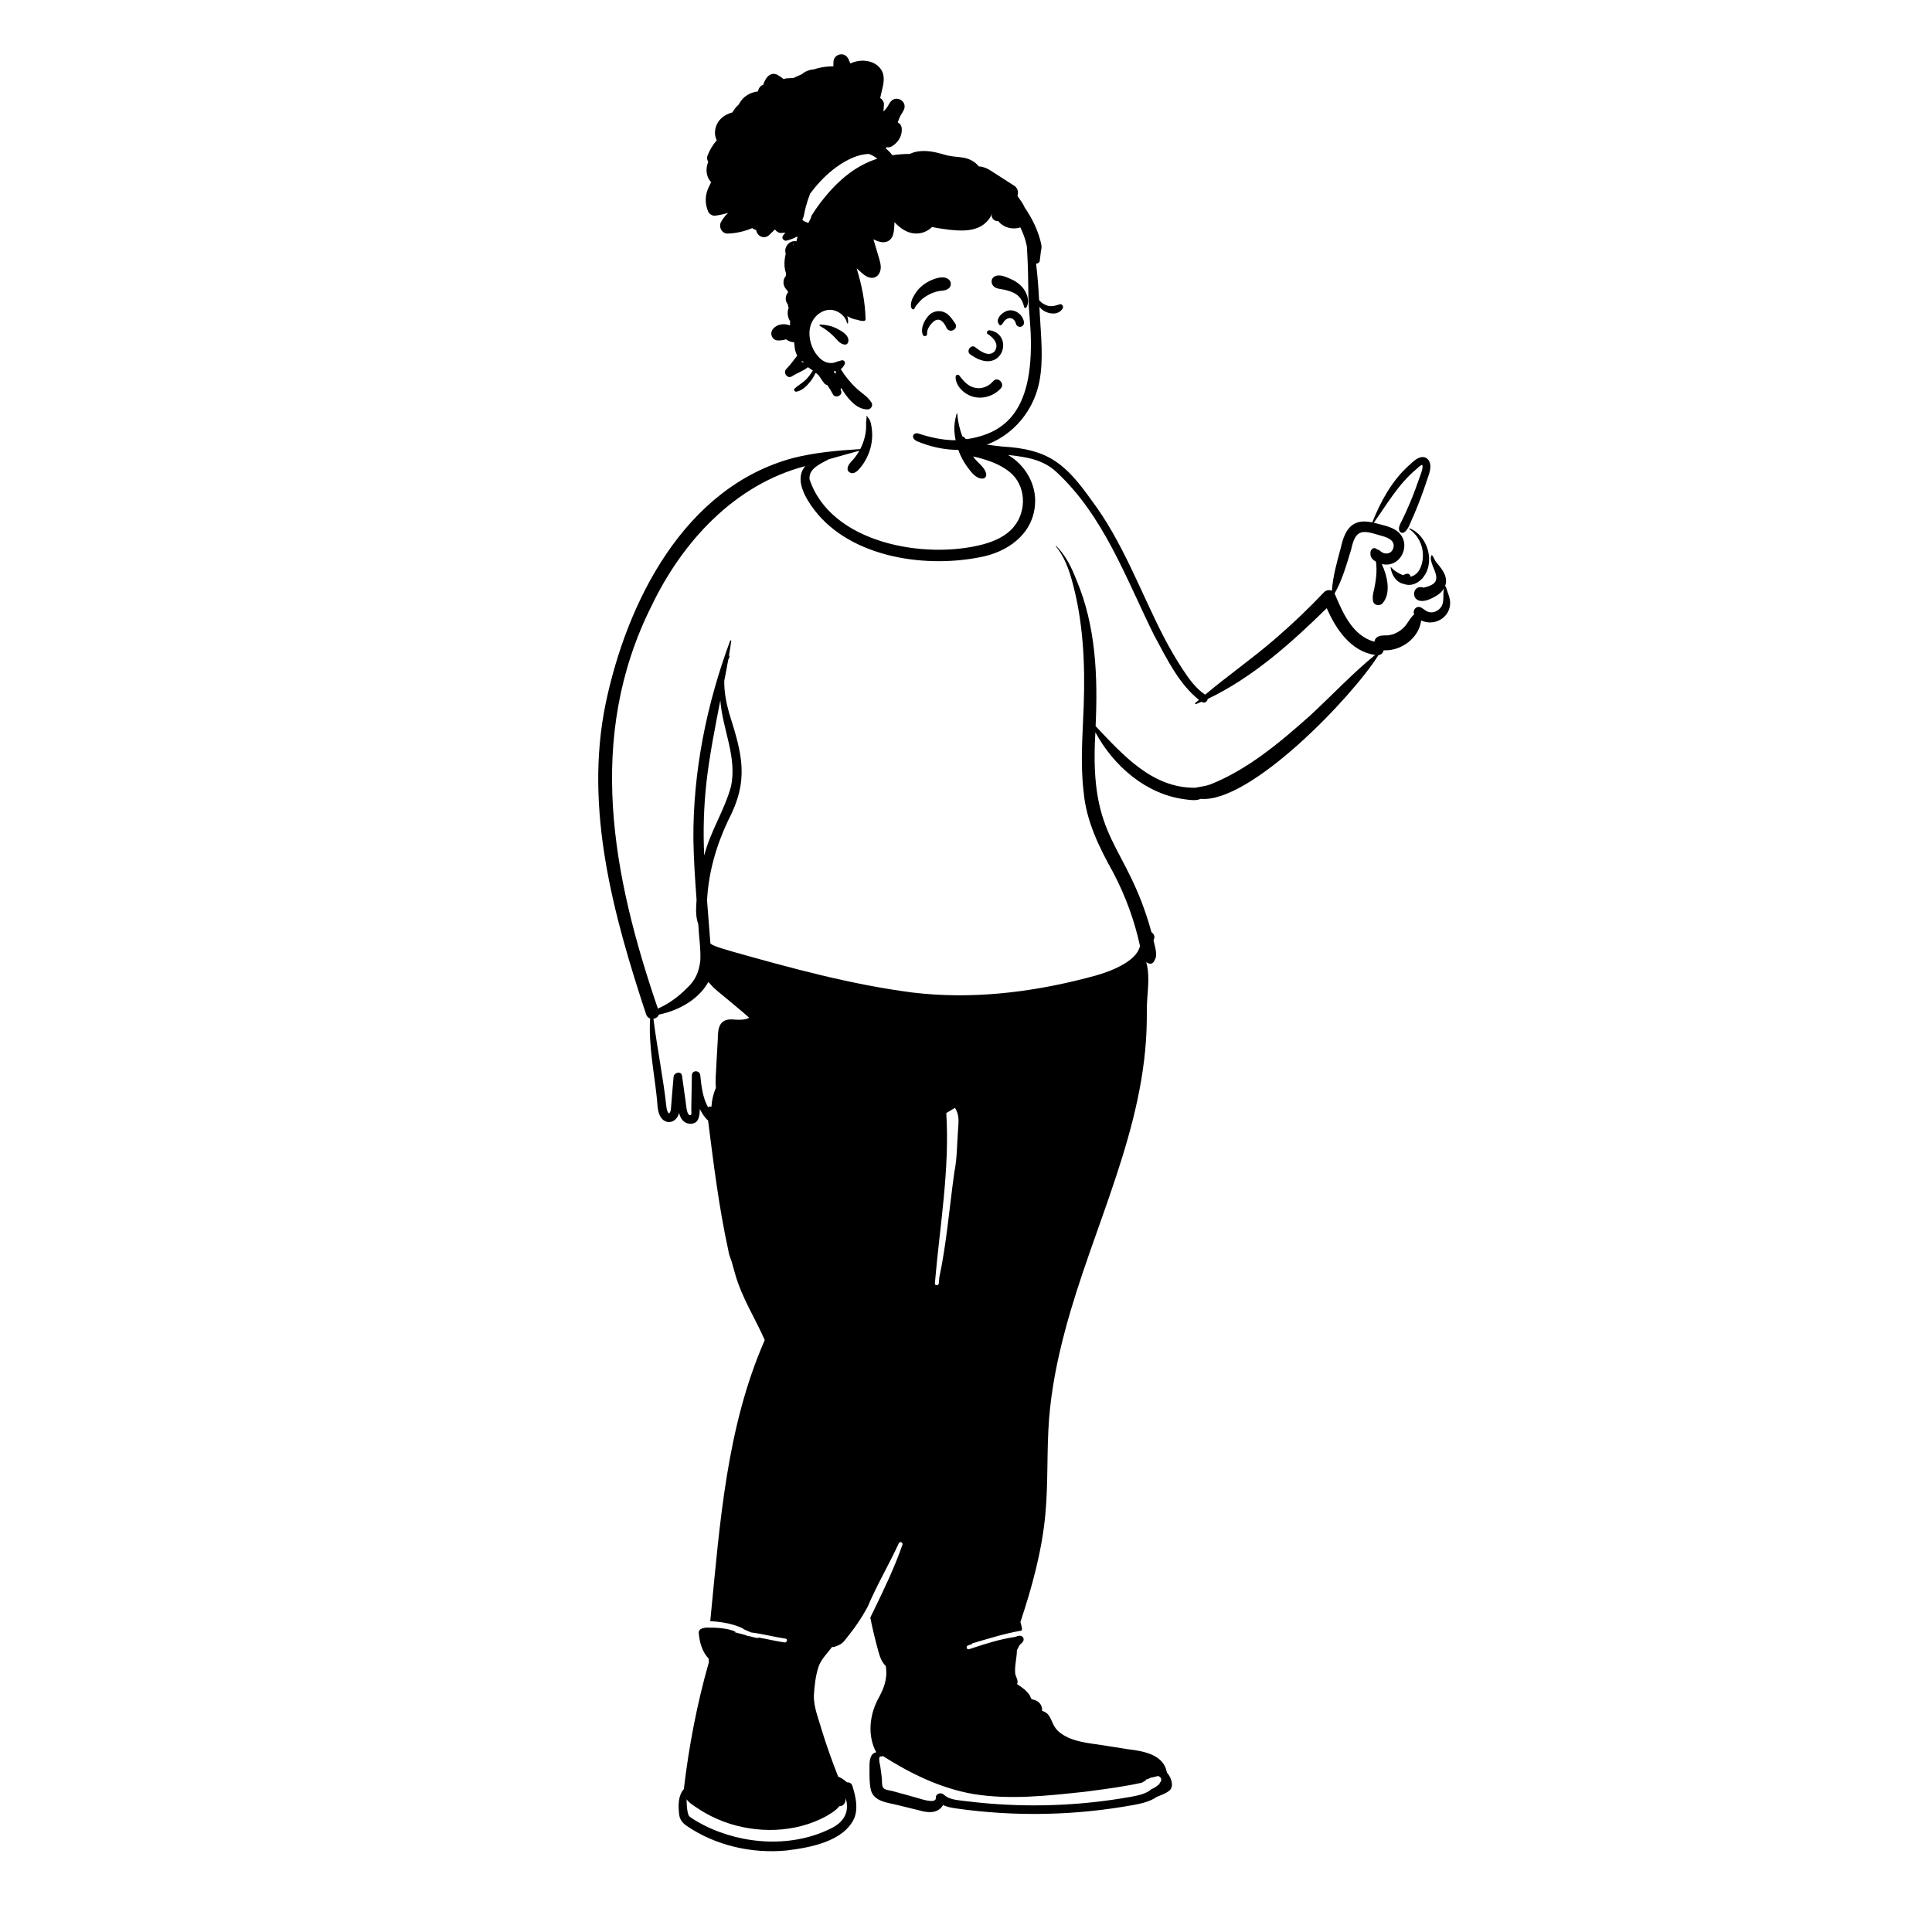 <svg width="200" height="200" viewBox="0 0 391 700" fill="none" xmlns="http://www.w3.org/2000/svg">
<path fill-rule="evenodd" clip-rule="evenodd" d="M320.249 259.196L319.594 259.779C308.881 269.301 297.517 278.805 284.105 284.185C282.289 284.847 280.395 285.025 278.529 285.419C262.93 285.574 252.337 273.502 242.459 263.093C243.286 245.28 242.602 226.888 235.559 210.242L235.391 209.814C233.668 205.46 231.562 201.143 228.193 197.816C228.11 197.735 227.996 197.856 228.067 197.941C230.942 201.46 232.616 205.759 233.818 210.095L233.879 210.315C237.977 225 238.69 240.408 238.151 255.575L238.134 256.035C237.766 266.283 236.88 276.586 238.115 286.813C239.016 297.368 243.69 306.913 248.781 316.029C253.219 324.449 256.536 333.449 258.547 342.752C257.9 345.497 255.557 347.51 253.122 349.038C248.722 351.754 243.623 353.24 238.643 354.484C218.265 359.71 197.041 362.136 176.076 359.606C153.709 356.705 131.879 350.701 110.218 344.589C107.99 343.906 105.518 343.288 103.39 342.226C103.247 342.069 103.079 341.937 102.896 341.828C102.528 336.636 102.041 331.49 101.678 326.311C102.168 316.278 104.958 306.522 109.232 297.462C117.043 282.608 114.463 273.575 109.702 258.44C108.608 254.589 107.826 250.56 107.924 246.59C108.422 244.089 108.904 241.587 109.349 239.077C109.534 238.596 109.736 238.119 109.961 237.645C110.004 237.555 109.883 237.484 109.826 237.567C109.726 237.709 109.631 237.854 109.536 238.001C109.866 236.086 110.173 234.168 110.441 232.246C110.477 231.992 110.149 231.893 110.054 232.139C101.495 255.137 96.526 279.788 96.731 304.363C96.852 311.599 97.351 318.833 97.883 326.052L97.833 326.748C97.644 329.48 97.545 332.264 98.502 334.867C98.706 339.332 99.465 343.743 99.229 348.222C98.677 352.311 97.442 355.204 94.368 358.032C91.323 361.12 87.838 363.676 83.868 365.448C67.364 317.258 57.694 267.201 81.561 219.55C92.639 196.349 111.707 175.506 137.299 168.877C133.651 172.9 136.495 178.92 139.117 182.756L139.277 182.988C151.836 201.567 179.491 205.993 200.231 201.952C210.278 200.231 219.699 193.737 220.5 182.877C221.123 175.603 216.976 168.428 210.707 164.845L211.47 164.928C217.572 165.605 223.498 166.582 228.181 170.941C245.443 186.887 253.451 209.596 263.648 230.156L264.053 230.904C268.421 238.99 272.641 247.723 279.897 253.586L278.541 254.741C278.37 254.888 278.553 255.22 278.769 255.132C279.467 254.85 280.16 254.553 280.852 254.253C281.826 255.033 282.946 254.243 283.063 253.252C299.471 245.411 313.339 232.972 326.212 220.355C329.462 227.87 334.943 236.067 343.717 237.294C335.434 244.08 328.102 251.925 320.249 259.196ZM188.359 403.281C189.423 402.676 190.475 402.047 191.512 401.396C193.225 404.131 192.789 406.536 192.605 409.557C192.213 414.598 192.301 419.725 191.277 424.687C189.503 437.346 188.454 450.575 185.819 462.911C185.76 463.601 185.699 464.29 185.645 464.98C185.574 465.888 184.149 465.892 184.22 464.98C185.955 444.501 189.637 423.902 188.359 403.281ZM198.017 649.983C211.385 652.199 225.031 650.628 238.404 649.204L240.368 648.95C246.697 648.128 253.065 647.265 259.282 645.887C259.806 645.454 260.613 645.263 260.928 644.622L261.312 644.649C261.636 644.466 261.966 644.294 262.302 644.132C263.279 643.957 264.075 643.745 265.084 643.469C266.452 643.933 266.595 645.135 265.666 645.986C265.759 646.42 265.239 646.668 264.899 646.86C264.844 646.969 264.76 647.074 264.633 647.163C264.023 647.547 263.407 648.007 262.709 648.197C261.003 649.968 257.339 650.641 255.321 651L255.121 651.036C238.35 654.033 221.192 654.838 204.208 653.484C201.28 653.249 198.354 652.951 195.439 652.587L194.645 652.487C192.127 652.162 189.351 652.036 187.415 650.197C186.452 649.282 184.52 649.859 184.574 651.314L184.577 651.37C184.747 653.759 179.153 651.782 178.045 651.474L178.013 651.465C174.916 650.626 171.839 649.699 168.732 648.9L167.97 648.753C165.272 648.218 165.062 647.947 165.032 644.608L164.932 643.7C164.796 642.49 164.651 641.284 164.455 640.083L164.379 639.633C164.291 639.129 163.431 636.005 164.863 636.419C165.044 636.472 165.22 636.327 165.229 636.152C175.292 642.551 186.181 647.905 198.017 649.983ZM144.87 658.037L145.724 657.526C147.154 656.662 148.591 655.724 149.605 654.411C151.279 654.474 151.967 652.9 151.904 651.496C153.309 656.06 151.567 659.713 147.448 662.023C133.103 669.628 114.749 668.508 100.469 661.277C99.098 660.571 97.759 659.805 96.46 658.978L96.167 658.792C95.681 658.48 95.209 658.146 94.949 657.61C94.325 655.781 94.333 653.978 94.265 651.939C95.347 653.396 97.143 654.405 98.635 655.409C101.483 657.312 104.568 658.821 107.767 660.033C119.612 664.427 133.682 664.159 144.87 658.037ZM101.483 283.236C102.627 273.319 104.587 263.539 106.487 253.748C107.259 264.271 112.729 274.518 110.296 285.163C107.919 293.732 102.824 301.334 100.647 309.978C100.224 301.051 100.484 292.119 101.483 283.236ZM115.58 369.285C114.293 369.52 112.97 369.515 111.668 369.423C106.393 368.784 105.559 371.975 105.577 376.436C105.416 379.319 105.24 382.203 105.089 385.088L105.002 386.819C104.893 389.125 104.603 391.704 104.893 394.114C103.937 396.303 103.42 398.585 103.268 400.978C102.829 400.86 102.359 400.916 102.021 401.146C100.086 397.7 99.623 393.493 99.224 389.613C99.029 387.705 96.222 387.618 96.179 389.613C96.125 392.327 96.084 395.043 96.037 397.757L95.963 401.945L95.963 402.007C95.975 402.604 96.245 404.11 95.511 404.052L95.469 404.047C94.103 403.945 94.04 399.089 93.745 397.878L92.605 389.756C92.349 387.938 89.733 388.531 89.553 390.117L89.549 390.168C89.229 393.88 88.904 397.593 88.629 401.308C88.543 401.95 88.531 403.113 87.829 403.393C87.209 402.837 87.091 401.9 86.96 401.123C85.792 390.405 83.6 379.824 82.248 369.131C83.124 369.006 83.927 368.46 84.184 367.622C91.217 366.186 98.597 362.23 102.131 355.804C102.836 356.425 103.387 357.238 104.071 357.875C105.152 358.887 106.339 359.8 107.474 360.746C110.656 363.437 113.85 365.978 116.967 368.752C116.511 368.901 116.095 369.193 115.58 369.285ZM192.099 149.878C192.135 149.738 192.329 149.778 192.339 149.911C192.533 152.613 193.182 155.464 194.17 158.114C194.524 158.171 194.863 158.37 195.11 158.757C195.443 159.276 197.033 159.638 197.863 159.882L197.981 159.918C201.426 160.98 205.022 161.409 208.595 161.788C225.399 162.717 231.515 167.978 240.995 181.273C252.249 196.249 258.563 214.024 267.046 230.554C269.133 234.574 271.387 238.498 273.864 242.293L274.1 242.653C276.313 246.017 278.761 249.425 282.141 251.695C290.319 244.844 299.066 238.727 307.156 231.77L307.913 231.116C313.983 225.873 319.78 220.317 325.297 214.496C325.948 213.809 327.169 213.629 328.071 214.032C328.424 208.792 329.905 203.653 331.27 198.591C332.704 192.07 335.195 187.662 342.708 189.276C345.732 181.668 349.781 174.244 355.912 168.689L356.306 168.335C357.611 167.151 359.324 165.453 361.158 165.606C362.823 165.743 363.678 167.249 363.744 168.78C363.82 170.596 363.028 172.445 362.46 174.147L362.412 174.292C361.681 176.527 360.892 178.744 360.059 180.943C359.256 183.059 358.396 185.155 357.496 187.231C356.579 188.968 355.904 191.843 354.233 192.893C353.37 193.405 352.482 192.716 352.39 191.836C352.259 190.682 352.924 189.667 353.414 188.662C353.865 187.738 354.306 186.809 354.736 185.875C356.464 182.116 358.014 178.278 359.346 174.363C359.742 173.046 361.361 169.62 360.799 168.436C360.237 168.441 359.079 169.628 358.669 169.981C352.228 175.311 348.042 182.675 343.254 189.395C346.259 190.253 349.521 190.655 352.017 192.67C357.151 197.145 353.028 206.007 346.146 204.357C348.067 208.435 349.719 215.022 346.315 218.706C345.291 219.663 343.304 219.357 342.993 217.831C342.66 216.21 343.059 214.821 343.425 213.25C344.087 210.051 344.489 206.775 344.037 203.518L343.895 203.434C342.729 202.726 341.995 201.932 342.031 200.47C341.879 199.413 343.007 197.989 344.14 198.854C344.508 199.133 344.957 199.155 345.344 199.437C346 200.061 346.816 200.551 347.747 200.544L347.837 200.541C349.034 200.532 349.918 199.811 350.283 198.693C351.286 195.623 347.816 194.592 345.56 194.002L344.977 193.823C338.819 191.942 336.587 191.912 335.039 199.141C333.363 204.534 331.886 210.086 329.052 215.015L329.404 215.857C332.254 222.636 335.831 230.439 343.491 232.519C343.762 230.254 346.215 230.172 347.989 230.229C350.28 230.106 352.579 228.945 354.197 227.276C355.611 225.854 356.322 223.873 357.885 222.605C357.178 220.998 358.776 219.225 360.446 220.149C361.571 220.77 362.251 221.656 363.609 221.837C364.813 221.998 365.922 221.578 366.836 220.808C369.223 218.793 368.088 215.833 368.672 213.195C367.903 214.525 366.625 215.544 365.257 216.248C356.123 221.467 356.214 211.234 361.263 212.916C366.746 211.669 366.654 209.69 364.604 205.042L364.568 204.933C364.234 203.957 363.49 202.232 364.181 201.181C364.219 201.129 364.288 201.112 364.338 201.16C364.965 201.776 365.212 202.809 365.741 203.535L366.372 204.287C368.289 206.595 370.295 209.335 369.05 212.415C369.183 212.387 369.328 212.444 369.373 212.605C369.962 214.745 371.133 216.848 370.89 219.137C370.384 224.155 364.938 226.909 360.429 224.818C359.562 231.268 353.194 235.911 346.811 235.623C346.609 236.508 345.954 237.285 344.94 237.366C335.547 252.395 298.625 291.059 280.519 289.444C278.787 290.228 276.583 289.835 274.75 289.598C260.688 287.766 248.936 277.494 242.38 265.318C239.97 305.2 253.588 304.716 262.7 337.756C263.612 338.327 264.144 339.574 263.436 340.628C263.827 342.627 264.628 344.676 264.319 346.727C264.167 347.312 263.861 347.845 263.583 348.381C263.011 349.474 261.503 349.343 260.797 348.492C261.995 352.819 261.484 357.361 261.177 361.772C260.99 364.363 261.004 366.918 261.001 369.51C260.644 408.982 241.339 444.572 231.415 482.019C228.608 492.516 226.452 503.213 225.604 514.056C224.704 525.591 225.331 537.19 224.248 548.711C222.993 562.055 219.424 575.024 215.215 587.708C215.467 588.735 215.99 589.904 215.667 590.79C209.655 591.802 203.852 593.643 198.012 595.352C197.783 595.417 197.641 595.559 197.569 595.728L196.234 596.17C195.368 596.458 195.739 597.832 196.613 597.542L198.072 597.058C203.062 595.409 208.11 593.833 213.3 593.094L213.459 593.029C214.497 592.614 215.718 592.31 216.265 593.452C216.542 594.03 216.323 594.613 215.926 595.071C215.591 595.458 215.165 595.696 214.872 596.135C214.545 596.712 214.268 597.319 213.942 597.905C213.946 600.802 212.991 603.67 213.361 606.561C213.64 607.76 214.613 608.91 213.995 610.194L214.277 610.373C215.914 611.424 217.479 612.576 218.555 614.2C218.79 614.555 218.968 615.287 219.237 615.539C219.517 615.799 220.04 615.83 220.384 615.953C222.128 616.483 223.225 618.055 223.075 619.881C227.158 621.054 225.752 625.196 229.967 628.079C234.294 631.21 240.152 631.554 245.263 632.366L253.972 633.753L254.478 633.815C259.991 634.494 267.18 635.772 268.289 642.203L268.378 642.307C269.71 643.895 270.991 646.91 269.347 648.634C268.01 649.819 266.184 650.375 264.565 651.066C262.32 652.685 259.085 653.439 256.622 653.896C235.33 657.834 213.395 658.29 191.959 655.235L191.6 655.183C190.102 654.959 188.555 654.656 187.188 654.015C185.275 657.23 181.592 656.826 178.491 655.913C176.056 655.312 173.622 654.719 171.188 654.127L170.96 654.067C167.2 653.103 161.868 652.81 160.957 648.23C160.487 645.871 160.518 643.248 160.541 640.851L160.536 640.065C160.533 638.046 160.692 635.309 162.98 634.883C159.801 629.002 160.494 621.77 163.455 615.939L163.612 615.653C165.791 611.663 167.152 608.331 166.429 603.617C164.978 602.252 164.301 600.292 163.764 598.365C162.636 594.309 161.652 590.21 160.818 586.082L162.111 583.43C165.904 575.646 169.654 567.829 172.488 559.64C172.748 558.888 171.525 558.356 171.186 559.091C167.603 566.857 163.221 574.236 159.885 582.118C157.674 586.24 155.018 590.116 152.041 593.724L151.91 593.908C150.754 595.49 149.786 596.016 147.888 596.668C147.584 596.796 147.275 596.798 146.985 596.715C145.174 599.167 142.976 601.11 142.024 604.037C140.986 607.274 140.59 610.834 140.385 614.219C140.276 618.628 142.116 622.792 143.271 626.979C145.038 632.62 147.005 638.2 149.181 643.698C150.344 644.168 151.399 644.89 152.372 645.78C153.183 645.702 154.037 646.07 154.34 647.057L154.466 647.469C155.538 651.02 156.447 655.12 155.056 658.677C151.209 667.295 138.846 669.443 130.39 670.475C117.867 671.663 104.731 668.674 94.305 661.547C92.833 660.516 91.829 659.343 91.584 657.516L91.558 657.288C91.222 654.232 91.144 650.605 93.268 648.237C95.084 632.736 98.058 617.241 102.342 602.226C102.309 601.802 102.283 601.377 102.261 600.951C99.87 598.464 98.934 594.963 98.666 591.601C98.635 590.188 100.066 589.893 101.176 589.721L101.584 589.717C105.201 589.691 108.933 589.869 112.16 591.217L112.001 591.223C111.838 591.231 111.667 591.251 111.543 591.335C113.16 591.853 114.923 592.083 116.469 592.763C117.614 592.819 118.612 593.362 119.771 593.46L119.956 593.472C120.162 593.49 120.319 593.429 120.431 593.327C123.546 593.881 126.643 594.628 129.752 595.085C130.649 595.216 131.037 593.846 130.131 593.713C125.971 593.102 121.83 591.982 117.641 591.463C116.715 591.104 115.82 590.643 114.891 590.273C114.837 590.15 114.735 590.04 114.57 589.962C113.552 589.485 112.494 589.092 111.412 588.764C108.638 587.905 105.724 587.543 102.835 587.373L103.039 585.309C106.363 551.586 108.789 516.959 122.579 485.553C119.649 478.791 115.664 472.351 113.1 465.395C112.036 462.615 111.39 459.781 110.547 456.943C109.999 455.584 109.546 454.208 109.327 452.751C105.951 437.32 104.042 421.624 102.05 405.972C100.709 404.865 99.823 403.269 99.046 401.801L99.042 402.024C98.996 404.44 98.655 407.224 95.609 407.152C93.151 407.093 92.075 405.261 91.525 403.235C90.454 407.472 85.697 407.704 84.302 403.531C83.68 401.848 83.706 399.928 83.521 398.163C82.527 388.472 80.453 378.788 81.049 369.029C80.422 368.816 79.876 368.337 79.609 367.539C67.735 331.6 57.167 293.139 64.876 255.217C72.584 218.062 93.458 176.469 132.907 165.933C140.893 163.917 149.006 163.233 157.193 162.712C158.374 160.429 159.137 157.831 159.292 155.246C159.34 154.5 159.304 153.76 159.302 153.014C159.299 152.324 159.594 151.501 159.456 150.857C159.423 150.7 159.636 150.648 159.693 150.793C159.867 151.246 160.221 151.473 160.461 151.855C161.057 152.933 161.215 154.214 161.373 155.419C161.964 160.125 160.618 164.966 157.769 168.744L157.67 168.874C156.787 170.055 155.105 172.192 153.367 171.169C151.852 170.274 152.822 168.453 153.726 167.477L153.794 167.405C155.017 166.134 156.043 164.776 156.877 163.295C153.173 164.281 149.498 165.367 145.805 166.395L145.63 166.491C142.738 168.065 138.441 169.749 138.82 173.651C146.51 196.836 180.531 202.794 201.558 197.259L201.893 197.168C205.916 196.059 209.945 194.278 212.683 191.031L212.796 190.895C217.656 185.146 217.284 175.647 211.198 170.927C207.583 167.969 202.589 166.398 198.079 165.374C199.391 167.55 202.291 169.086 202.819 171.664C202.955 172.548 202.465 173.389 201.489 173.408C199.01 173.456 197.181 170.811 195.88 169.033C193.164 165.314 191.623 160.819 191.294 156.239C191.13 154.011 191.541 152.004 192.099 149.878ZM356.151 191.708C356.02 191.618 356.092 191.351 356.27 191.424C363.01 194.214 365.761 204.209 360.687 209.714C359.003 211.489 356.479 212.515 354.18 211.584C351.355 211.106 349.704 208.256 349.342 205.63C349.318 205.507 349.455 205.452 349.533 205.529L349.547 205.545C350.614 206.86 352.297 207.74 353.831 208.413C354.261 208.18 354.731 207.995 355.204 207.886C355.876 207.734 356.564 208.261 356.5 208.946C359.673 208.366 360.945 204.594 361.041 201.732L361.043 201.646C361.172 197.685 359.379 194.023 356.151 191.708Z" fill="black"/>
<path fill-rule="evenodd" clip-rule="evenodd" d="M149.94 19.704C151.401 19.485 152.504 20.39 153.028 21.664L153.056 21.733C153.225 22.167 153.412 22.588 153.614 23.003C157.269 21.214 162.484 21.674 164.797 25.297C166.448 27.886 165.441 30.957 164.819 33.702L164.41 35.51C165.2 36.012 165.795 36.91 165.767 37.84L165.764 37.911L165.598 40.433C166.125 39.9 166.607 39.319 167.037 38.7C167.334 38.158 167.654 37.624 167.999 37.108C170.025 34.067 174.573 36.71 172.901 39.966C172.58 40.594 172.219 41.189 171.832 41.763C171.395 42.609 171.036 43.479 170.761 44.372C171.552 44.716 172.16 45.479 172.224 46.631C172.373 49.321 170.958 51.565 168.707 52.976C168.044 53.39 167.36 53.471 166.74 53.317C166.631 53.464 166.522 53.611 166.417 53.76C167.315 54.488 168.125 55.317 168.821 56.237C170.915 55.924 173.022 55.777 175.128 55.772C177.703 54.514 180.785 54.54 183.552 55.011C185.333 55.315 187.043 55.905 188.796 56.329C190.643 56.775 192.52 56.791 194.389 57.095C196.745 57.476 198.811 58.562 200.11 60.294C201.537 60.337 203.038 60.92 204.282 61.712C207.18 63.556 210.061 65.426 212.951 67.281C214.06 67.994 214.475 69.131 214.271 70.4L214.257 70.481L214.16 71.007L214.388 71.331C215.273 72.578 216.235 73.883 216.808 75.259C217.867 76.783 218.824 78.381 219.672 80.028C220.814 82.242 221.757 84.588 222.396 86.996C222.555 87.605 222.714 88.219 222.818 88.84C222.968 89.717 222.738 90.397 222.612 91.239C222.455 92.305 222.398 93.386 222.232 94.455C222.12 95.163 221.517 95.512 220.885 95.531C221.123 97.334 221.294 99.15 221.458 100.951C221.688 103.525 221.845 106.106 221.98 108.687C222.678 109.699 224.106 110.5 225.136 110.778C226.564 111.159 228.06 110.744 229.409 110.259C230.257 109.953 230.952 111.017 230.539 111.728C229.24 113.961 226.462 113.951 224.357 112.963C223.467 112.546 222.685 111.941 222.106 111.154C222.142 111.903 222.18 112.652 222.218 113.404L222.253 114.084C222.681 122.032 223.605 130.252 222.108 138.121C219.517 151.752 208.215 162.13 194.408 162.936C187.162 163.359 181.129 161.224 178.129 160.032C175.128 158.841 176.294 156.412 178.377 157.106C181.965 158.302 188.556 160.084 194.455 159.315C208.358 157.501 220.147 150.566 218.936 120.699C218.764 116.463 218.235 112.226 218.121 107.99C218.012 103.85 218.052 99.707 217.869 95.569L217.808 94.157C217.737 92.507 217.66 90.85 217.537 89.198C217.387 88.558 217.264 87.909 217.081 87.28C216.584 85.572 215.936 83.91 215.131 82.325C214.953 82.46 214.753 82.557 214.537 82.595C212.896 82.889 211.357 82.806 209.821 82.123C209.103 81.808 208.472 81.388 207.883 80.869C207.603 80.625 207.415 80.388 207.268 80.142C206.524 80.153 205.781 79.931 205.316 79.397C204.785 78.79 204.696 78.162 204.904 77.581L204.926 77.523L204.874 77.504C204.247 79.123 202.998 80.547 201.627 81.509C199.461 83.036 196.752 83.476 194.154 83.517C191.285 83.559 188.259 83.118 185.428 82.668C184.68 82.55 183.937 82.415 183.208 82.232C183.179 82.26 183.151 82.294 183.12 82.322C180.69 84.642 177.273 85.24 174.19 83.915C172.409 83.149 170.915 81.917 169.595 80.504C169.576 81.244 169.538 81.983 169.474 82.716L169.447 83.006C169.316 84.37 169.063 85.817 168.03 86.802C166.36 88.397 163.938 87.757 162.012 86.719C162.014 86.769 162.014 86.821 162.014 86.873C162.534 88.636 163.057 90.402 163.579 92.168L163.692 92.544C164.072 93.797 164.488 95.053 164.603 96.365C164.821 98.873 163.149 101.349 160.356 100.508C158.891 100.068 157.718 98.839 156.592 97.854L155.882 97.242C157.718 103.231 158.991 109.434 159.11 115.684C159.117 116.023 158.825 116.279 158.502 116.29C157.746 116.321 156.934 116.172 156.174 115.871C156.131 115.869 156.089 115.866 156.044 115.859C154.747 115.672 153.543 115.205 152.481 114.515C152.726 115.29 152.835 116.122 152.771 116.992C152.754 117.203 152.424 117.276 152.377 117.044C151.764 114.036 148.237 111.764 145.197 112.339C141.934 112.958 139.531 115.76 138.942 118.947C138.31 122.372 139.519 126.333 141.759 128.975C142.789 130.193 144.145 131.21 145.756 131.466C146.492 131.582 147.256 131.542 147.971 131.333C148.275 131.243 148.56 131.118 148.85 130.999C149.273 130.829 149.767 130.803 150.166 130.622C151.071 130.217 151.98 131.049 151.522 131.976C151.123 132.784 150.764 133.329 150.102 133.746C150.638 134.4 151.125 135.31 151.306 135.555C152.227 136.797 153.163 137.97 154.213 139.105C155.281 140.257 156.447 141.309 157.68 142.283L158.198 142.692C159.385 143.632 160.419 144.502 161.256 145.85C161.917 146.914 161.062 148.358 159.824 148.341C155.953 148.287 153.139 144.893 151.135 141.928C150.85 141.504 150.581 141.056 150.332 140.596C150.242 140.74 150.142 140.875 150.03 140.999L150.251 141.591C150.907 143.336 148.083 144.476 147.264 142.847C146.667 141.667 145.976 140.544 145.207 139.482C144.753 139.418 144.309 139.143 144.062 138.787C143.438 137.884 142.737 136.972 142.146 136.01C141.818 135.699 141.481 135.401 141.136 135.109C141.037 135.197 140.934 135.284 140.837 135.377C140.405 136.36 139.871 137.259 139.208 138.105L139.066 138.285C137.797 139.882 136.143 141.516 134.097 141.906C133.473 142.025 132.872 141.25 133.425 140.755C134.857 139.47 136.55 138.595 137.871 137.162C138.521 136.455 139.119 135.677 139.632 134.862L139.749 134.673C139.835 134.533 139.923 134.393 140.013 134.251C139.417 133.846 138.821 133.438 138.225 133.03C136.584 134.43 134.447 135.07 132.632 136.229L132.451 136.346C130.81 137.441 129.081 135.019 130.397 133.689C131.847 132.229 133.058 130.488 134.343 128.865C133.739 127.754 133.453 126.441 133.346 125.114C133.303 124.738 133.27 124.362 133.237 123.986C132.316 124 131.39 123.685 130.606 123.142L130.309 122.931C129.357 123.235 128.357 123.382 127.4 123.356C125.149 123.289 124.227 120.723 125.635 119.099C127.072 117.44 129.587 117.077 131.58 117.883C131.644 117.85 131.71 117.814 131.775 117.779C131.68 117.343 131.701 116.947 131.809 116.6L131.777 116.388C131.339 115.717 131.051 114.951 130.942 114.141C130.855 113.5 130.873 112.865 131.022 112.232C131.071 112.021 131.174 111.803 131.253 111.583C131.091 111.175 130.995 110.753 130.966 110.329C130.921 110.275 130.875 110.22 130.833 110.16C129.844 108.775 130.044 107.106 130.985 105.985C130.989 105.913 130.996 105.842 131.005 105.771C130.95 105.647 130.9 105.522 130.854 105.396C129.934 104.471 129.259 103.357 129.385 101.977C129.459 101.165 129.793 100.434 130.299 99.888C130.21 99.623 130.201 99.316 130.31 99.059C129.502 96.915 129.604 94.333 130.186 91.935C130.057 91.57 129.991 91.174 130.005 90.755C130.072 88.975 131.615 87.34 133.444 87.361C133.664 87.363 133.87 87.392 134.068 87.433L134.071 87.391C134.141 86.857 134.288 86.363 134.503 85.92C134.398 85.882 134.3 85.827 134.214 85.754C133.042 86.378 131.802 86.855 130.502 87.18C129.546 87.419 128.567 86.335 129.161 85.439C129.437 85.024 129.741 84.651 130.069 84.31C129.603 84.313 129.13 84.344 128.652 84.406C127.792 84.517 126.832 83.931 126.274 83.14C125.581 83.813 124.885 84.484 124.189 85.154C122.427 86.859 119.765 85.605 119.487 83.358C118.962 83.218 118.473 82.981 118.043 82.642C115.264 83.846 112.274 84.507 109.218 84.633C107.023 84.723 105.741 82.173 106.767 80.372C107.456 79.163 108.311 78.077 109.296 77.134C107.767 77.601 106.187 77.938 104.575 78.153C103.703 78.269 102.471 77.549 102.122 76.75C100.787 73.678 100.901 70.476 102.437 67.488C102.497 67.369 102.563 67.255 102.627 67.142C102.787 66.746 102.96 66.355 103.148 65.971C101.257 64.004 101.093 61.079 102.112 58.631C101.704 57.969 101.547 57.173 101.825 56.453C102.616 54.379 103.756 52.464 105.195 50.819C105.057 50.553 104.936 50.271 104.834 49.968C104.024 47.515 104.962 44.555 106.855 42.846C108.045 41.77 109.413 41.125 110.873 40.713C111.488 39.627 112.279 38.648 113.2 37.824C113.236 37.745 113.272 37.667 113.312 37.589C114.747 34.892 117.359 33.446 120.159 33.112C120.268 32.057 120.981 31.05 122.016 30.723C122.301 29.81 122.726 28.938 123.31 28.146C124.229 26.9 125.757 26.312 127.196 27.13C127.984 27.578 128.739 28.092 129.447 28.661C129.765 28.512 130.125 28.416 130.532 28.385L130.635 28.379L132.976 28.26C133.957 27.826 134.936 27.371 135.916 26.928C136.505 26.442 137.163 26.037 137.88 25.736C138.693 25.397 139.524 25.205 140.357 25.141C141.034 24.921 141.716 24.726 142.409 24.575C144.038 24.219 145.744 24.02 147.435 24.037C147.469 23.6 147.486 23.158 147.483 22.711L147.48 22.487C147.442 21.053 148.589 19.908 149.94 19.704ZM148.299 134.429C148.066 134.479 147.831 134.519 147.596 134.547C147.667 134.723 147.739 134.898 147.807 135.074C147.997 135.18 148.19 135.282 148.382 135.377C148.325 135.055 148.292 134.73 148.299 134.429ZM136.098 130.81L135.94 131.101C135.914 131.148 135.889 131.195 135.864 131.241C136.199 131.215 136.536 131.222 136.869 131.26L136.868 131.225C136.825 131.21 136.782 131.197 136.741 131.177C136.512 131.067 136.299 130.944 136.098 130.81ZM142.692 117.573C144.793 117.695 146.573 118.016 148.484 118.934L148.648 119.014C150.337 119.85 153.13 121.396 152.894 123.612C152.828 124.242 152.37 124.906 151.648 124.856C149.669 124.721 148.539 122.73 147.199 121.488C145.848 120.237 144.188 118.95 142.552 118.089C142.321 117.968 142.412 117.585 142.663 117.573H142.692ZM133.164 88.376C132.66 88.392 132.829 88.88 133.088 88.473C133.109 88.439 133.135 88.406 133.164 88.376ZM160.341 55.781C155.573 55.907 150.774 58.716 147.202 61.556C144.094 64.027 141.411 66.966 139.035 70.134C138.424 71.711 137.899 73.322 137.455 74.944C137.163 76.015 136.98 77.099 136.736 78.179L136.66 78.511C136.468 78.869 136.325 79.255 136.221 79.653C136.654 80.086 137.215 80.397 137.834 80.544C138.033 80.591 138.199 80.694 138.329 80.83C138.827 80.001 139.262 79.126 139.515 78.198L139.525 78.155C140.482 76.591 141.521 75.076 142.635 73.612C145.708 69.571 149.092 65.888 153.16 62.823C156.245 60.501 159.694 58.681 163.361 57.498C162.463 56.775 161.444 56.203 160.341 55.781Z" fill="black"/>
<path fill-rule="evenodd" clip-rule="evenodd" d="M203.327 143.666C201.577 144.172 199.699 144.217 197.916 143.695C196.299 143.221 194.638 142.178 193.447 140.799C192.39 139.573 191.705 138.084 191.732 136.494C191.735 136.313 191.8 136.161 191.9 136.044C192.008 135.917 192.158 135.83 192.319 135.792C192.485 135.754 192.66 135.767 192.809 135.835C192.945 135.896 193.06 136 193.133 136.152C193.316 136.392 193.498 136.628 193.681 136.858C195.152 138.671 196.576 140.026 198.788 140.511C199.988 140.775 201.187 140.658 202.287 140.256C203.464 139.825 204.528 139.068 205.362 138.099C205.739 137.661 206.184 137.483 206.619 137.48C207.112 137.476 207.6 137.705 207.967 138.07C208.328 138.429 208.569 138.918 208.591 139.428C208.61 139.876 208.464 140.344 208.074 140.762C206.79 142.138 205.127 143.146 203.327 143.666ZM203.273 120.962C205.066 122.05 207.799 124.587 205.87 127.284C203.599 129.662 200.329 126.935 198.718 125.702C197.224 124.747 195.545 127.204 196.932 128.32C208.574 136.923 213.299 121.247 204.18 119.683C203.176 119.511 202.803 120.626 203.273 120.962ZM186.497 116.175C185.921 115.807 185.243 115.681 184.491 116.022C183.904 116.289 182.874 117.177 182.157 118.345C181.667 119.144 181.319 120.082 181.392 121.058C181.408 121.285 181.324 121.452 181.192 121.576C181.087 121.673 180.936 121.745 180.759 121.767C180.608 121.786 180.44 121.769 180.303 121.726C180.042 121.645 179.904 121.476 179.852 121.339C179.35 120.008 179.566 118.524 180.129 117.185C180.888 115.378 182.266 113.864 183.169 113.376C184.715 112.54 186.538 112.502 188.086 113.353C189.403 114.078 190.227 115.247 191.046 116.439C191.22 116.693 191.393 116.944 191.572 117.191C191.93 117.687 191.966 118.178 191.827 118.599C191.673 119.065 191.282 119.459 190.792 119.665C190.339 119.856 189.814 119.883 189.349 119.687C188.956 119.522 188.596 119.199 188.368 118.652C187.984 117.732 187.344 116.716 186.497 116.175ZM215.771 118.224C215.376 118.429 215.067 118.491 214.629 118.36C214.387 118.288 214.148 118.149 213.96 117.962C213.775 117.776 213.641 117.546 213.589 117.29C213.461 116.659 213.115 116.069 212.622 115.684C212.2 115.354 211.668 115.18 211.079 115.278C210.442 115.384 209.835 115.792 209.418 116.272C209.278 116.433 209.169 116.616 209.059 116.797C208.853 117.136 208.653 117.451 208.369 117.7C208.261 117.795 208.099 117.861 207.942 117.861C207.878 117.861 207.814 117.85 207.752 117.831C207.118 117.196 206.996 116.715 207.017 116.237C207.038 115.737 207.236 115.23 207.556 114.757C208.306 113.647 209.73 112.737 210.69 112.531C212.006 112.249 213.313 112.588 214.361 113.321C215.439 114.076 216.237 115.247 216.486 116.568C216.546 116.886 216.521 117.229 216.4 117.527C216.281 117.817 216.074 118.066 215.771 118.224ZM189.399 104.344C188.609 105.112 187.675 105.231 186.729 105.337C186.204 105.396 185.784 105.444 185.372 105.537C184.237 105.793 183.116 106.177 182.093 106.732C181.024 107.311 179.858 108.01 179.02 108.905C178.821 109.118 178.633 109.342 178.445 109.566C178.273 109.77 178.108 109.967 177.933 110.156C177.733 110.374 177.543 110.602 177.354 110.83C177.238 111.022 177.214 111.069 177.191 111.119C177.155 111.192 177.114 111.275 177.067 111.364C177.003 111.485 176.927 111.618 176.848 111.739C176.717 111.96 176.646 112.02 176.585 112.047C176.484 112.092 176.388 112.115 176.295 112.103C176.208 112.091 176.126 112.049 176.044 111.981C175.639 111.639 175.519 111.078 175.532 110.483C175.55 109.579 175.884 108.578 176.192 107.963C176.908 106.534 177.901 105.049 179.095 103.982C180.457 102.765 181.947 101.843 183.659 101.208C184.723 100.813 185.954 100.45 187.113 100.496C187.948 100.529 188.744 100.777 189.402 101.395C189.806 101.774 189.999 102.314 189.999 102.853C189.999 103.403 189.798 103.956 189.399 104.344ZM217.377 111.375C217.327 111.457 217.257 111.514 217.18 111.548C217.099 111.584 217.008 111.594 216.922 111.579C216.835 111.565 216.753 111.526 216.688 111.466C216.625 111.409 216.578 111.333 216.556 111.24C216.032 108.942 215.014 107.232 212.841 106.129C211.773 105.587 210.543 105.242 209.38 104.968C209.042 104.888 208.685 104.836 208.325 104.784C207.197 104.619 206.062 104.431 205.327 103.522C204.884 102.974 204.698 102.273 204.803 101.632C204.902 101.029 205.255 100.476 205.897 100.144C207.496 99.319 209.483 100.129 211.098 100.818C211.218 100.869 211.335 100.92 211.45 100.968C213.029 101.633 214.469 102.511 215.653 103.767C216.592 104.763 217.463 106.235 217.813 107.75C218.105 109.011 218.036 110.297 217.377 111.375Z" fill="black"/>
</svg>
